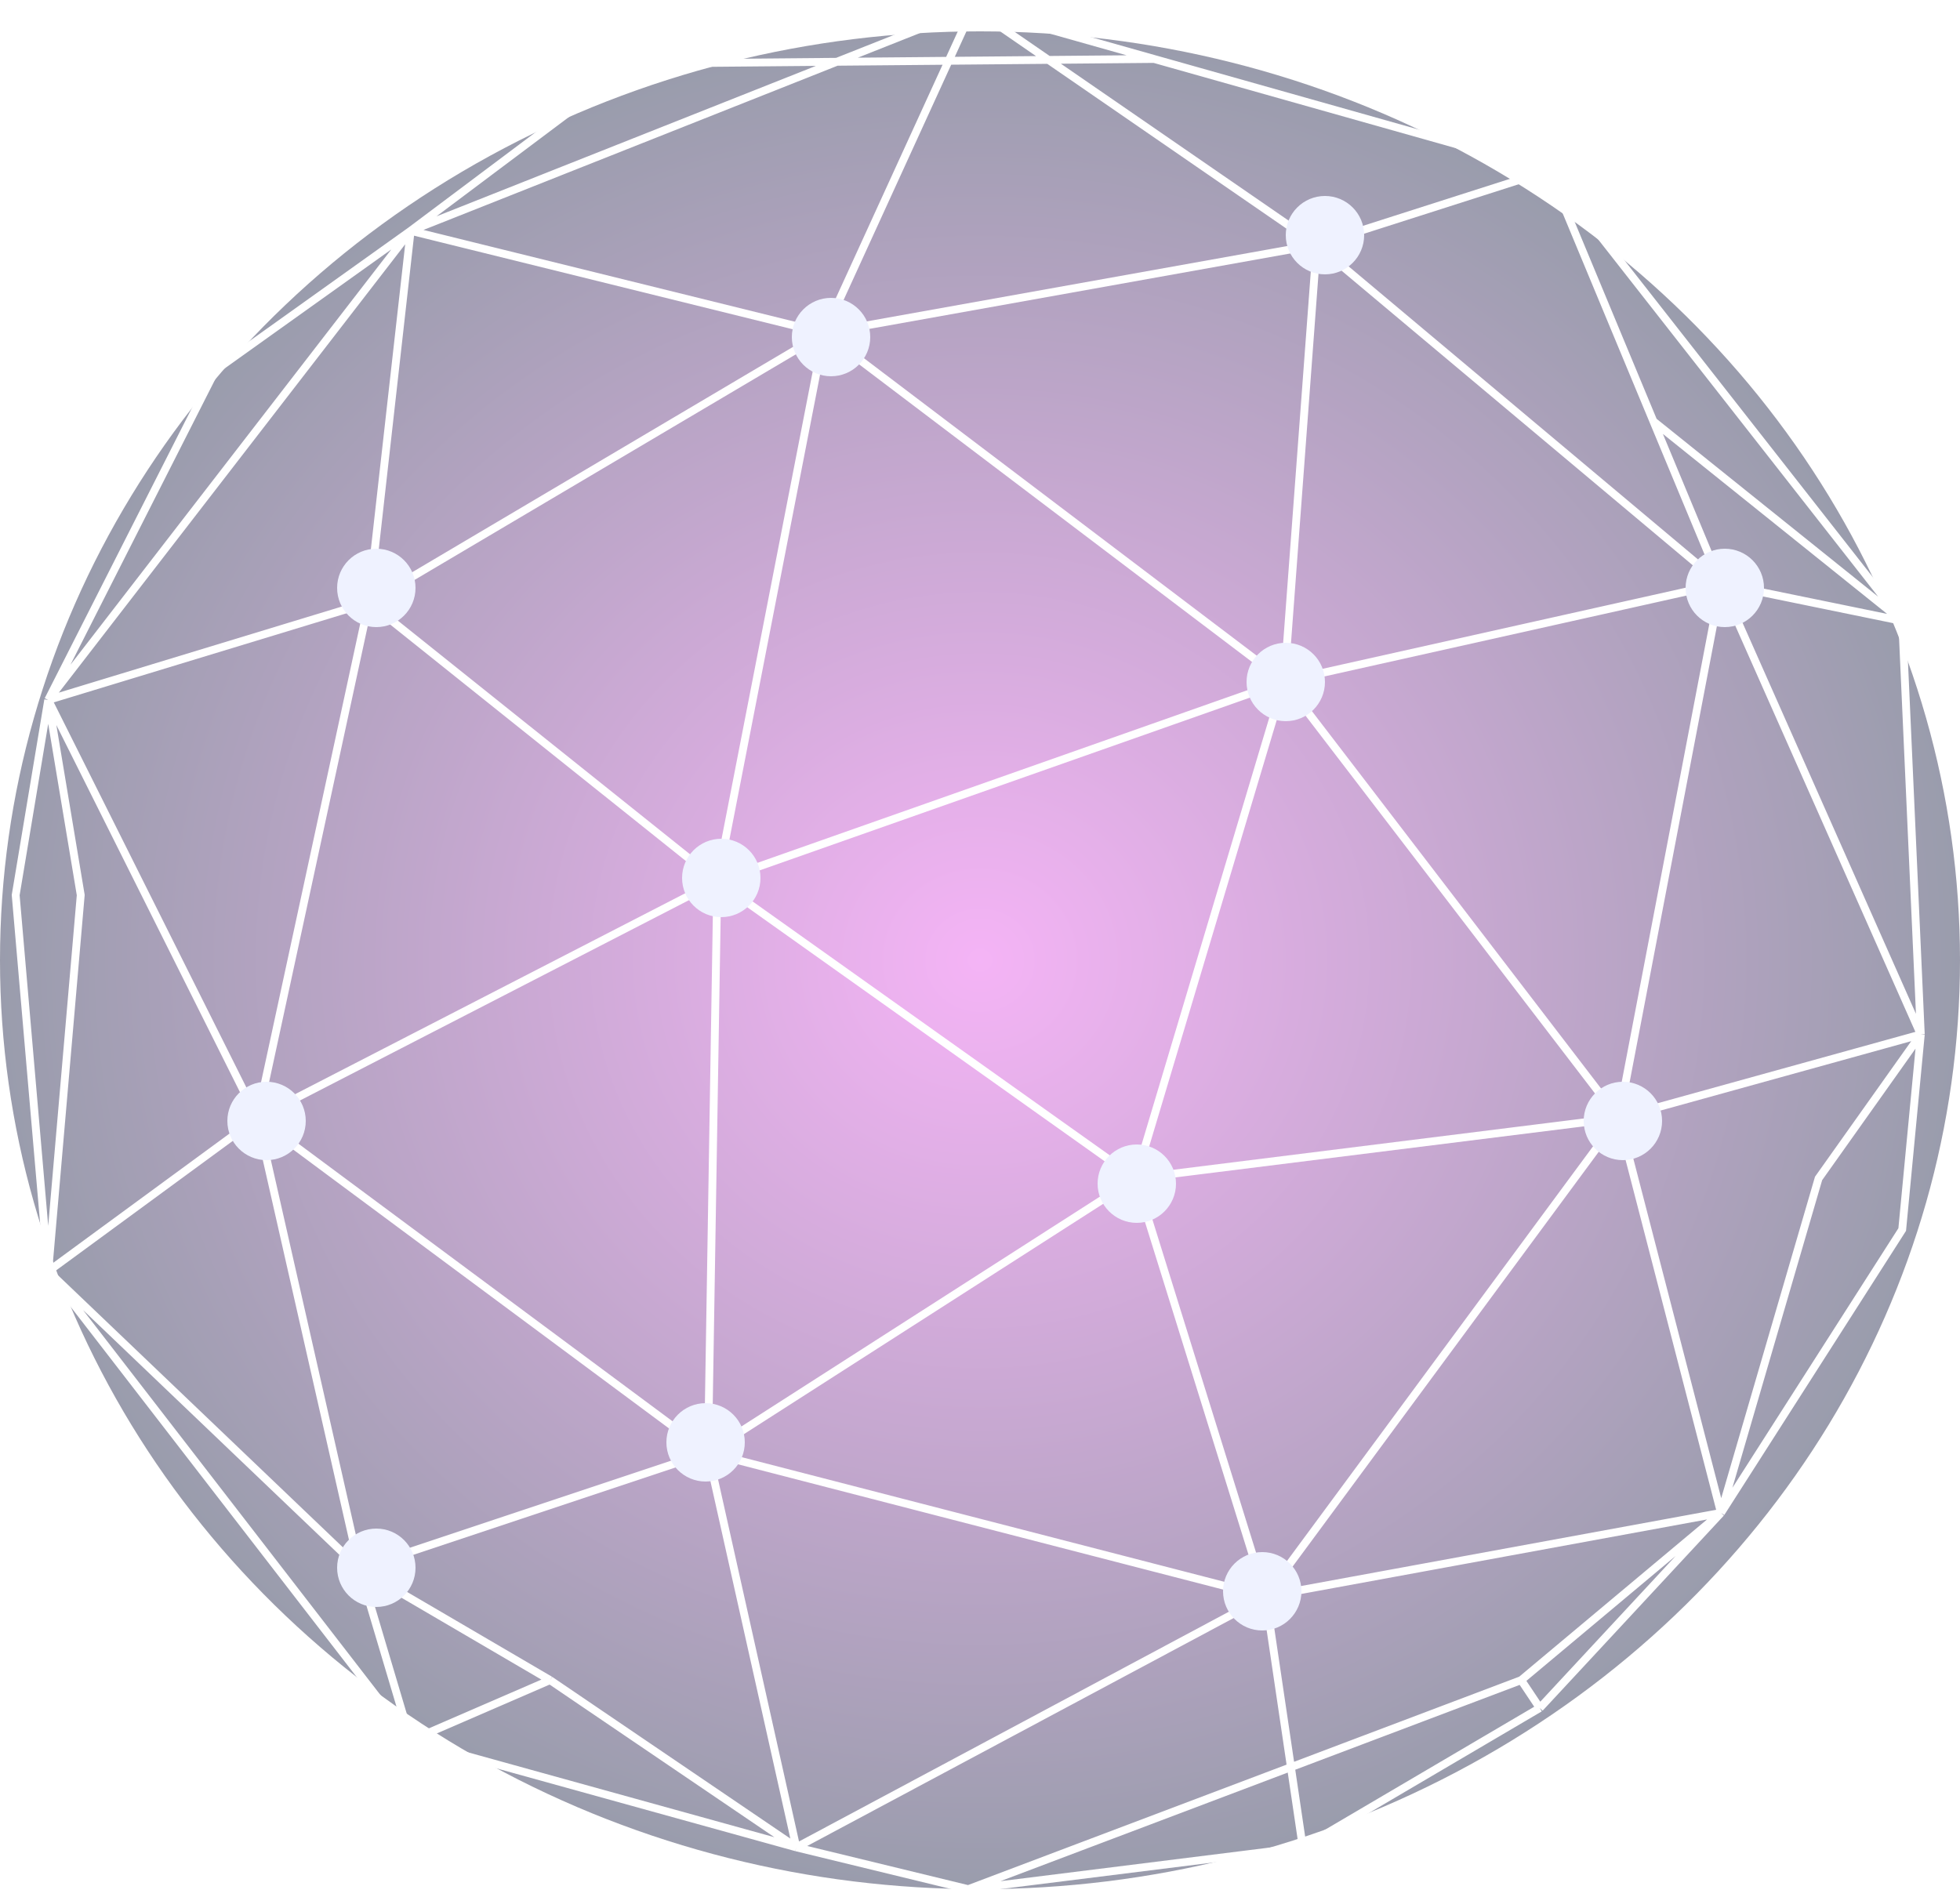<svg width="250" height="242" viewBox="0 0 250 242" fill="none" xmlns="http://www.w3.org/2000/svg">
<ellipse cx="125" cy="122.5" rx="125" ry="118.5" fill="url(#paint0_radial_15_2302)" fill-opacity="0.4"/>
<path d="M70.159 214.333L52.378 222.037M70.159 214.333L45.858 200.111M70.159 214.333L101.571 235.667M52.378 222.037L45.858 200.111M52.378 222.037L101.571 235.667M52.378 222.037L6.149 162.185M45.858 200.111L90.31 185.296M45.858 200.111L32.819 142.63M45.858 200.111L6.149 162.185M90.31 185.296L101.571 235.667M90.31 185.296L161.432 203.667M90.31 185.296L91.495 112.407M90.31 185.296L144.837 150.333M90.31 185.296L32.819 142.63M101.571 235.667L123.5 241M101.571 235.667L161.432 203.667M123.5 241L166.173 235.667M123.5 241L194.029 214.333M166.173 235.667L161.432 203.667M166.173 235.667L196.4 217.889M161.432 203.667L144.837 150.333M161.432 203.667L206.476 142.63M161.432 203.667L219.515 193M144.837 150.333L206.476 142.63M144.837 150.333L163.802 86.926M144.837 150.333L91.495 112.407M219.515 193L206.476 142.63M219.515 193L196.4 217.889M219.515 193L242.629 156.852L245 131.963M219.515 193L231.961 150.333L245 131.963M219.515 193L194.029 214.333M206.476 142.63L245 131.963M206.476 142.63L219.515 74.481M206.476 142.63L163.802 86.926M196.4 217.889L194.029 214.333M245 131.963L219.515 74.481M245 131.963L242.629 79.222M163.802 86.926L91.495 112.407M163.802 86.926L219.515 74.481M163.802 86.926L167.951 31.222M163.802 86.926L105.127 42.481M91.495 112.407L105.127 42.481M91.495 112.407L47.044 76.852M91.495 112.407L32.819 142.63M219.515 74.481L242.629 79.222M219.515 74.481L167.951 31.222M219.515 74.481L210.891 53.741M242.629 79.222L197.585 21.741M242.629 79.222L210.891 53.741M197.585 21.741L167.951 31.222M197.585 21.741L147.207 7.523M197.585 21.741L210.891 53.741M167.951 31.222L105.127 42.481M167.951 31.222L124.093 1M105.127 42.481L124.093 1M105.127 42.481L52.378 29.444M105.127 42.481L47.044 76.852M124.093 1L80.827 8.111M124.093 1L52.378 29.444M124.093 1L147.207 7.523M80.827 8.111L52.378 29.444M80.827 8.111L147.207 7.523M52.378 29.444L47.044 76.852M52.378 29.444L27.485 47.222L6.149 89.296M52.378 29.444L6.149 89.296M47.044 76.852L6.149 89.296M47.044 76.852L32.819 142.63M6.149 89.296L2 114.185L6.149 162.185M6.149 89.296L32.819 142.63M6.149 89.296L10.298 114.185L6.149 162.185M6.149 162.185L32.819 142.63" stroke="white"/>
<g filter="url(#filter0_f_15_2302)">
<circle cx="92" cy="112" r="5" fill="#EFF2FF"/>
</g>
<g filter="url(#filter1_f_15_2302)">
<circle cx="90" cy="184" r="5" fill="#EFF2FF"/>
</g>
<g filter="url(#filter2_f_15_2302)">
<circle cx="145" cy="151" r="5" fill="#EFF2FF"/>
</g>
<g filter="url(#filter3_f_15_2302)">
<circle cx="164" cy="87" r="5" fill="#EFF2FF"/>
</g>
<g filter="url(#filter4_f_15_2302)">
<circle cx="106" cy="43" r="5" fill="#EFF2FF"/>
</g>
<g filter="url(#filter5_f_15_2302)">
<circle cx="207" cy="143" r="5" fill="#EFF2FF"/>
</g>
<g filter="url(#filter6_f_15_2302)">
<circle cx="161" cy="203" r="5" fill="#EFF2FF"/>
</g>
<g filter="url(#filter7_f_15_2302)">
<circle cx="48" cy="75" r="5" fill="#EFF2FF"/>
</g>
<g filter="url(#filter8_f_15_2302)">
<circle cx="34" cy="143" r="5" fill="#EFF2FF"/>
</g>
<g filter="url(#filter9_f_15_2302)">
<circle cx="220" cy="75" r="5" fill="#EFF2FF"/>
</g>
<g filter="url(#filter10_f_15_2302)">
<circle cx="169" cy="30" r="5" fill="#EFF2FF"/>
</g>
<g filter="url(#filter11_f_15_2302)">
<circle cx="48" cy="200" r="5" fill="#EFF2FF"/>
</g>
<circle cx="92" cy="112" r="3" fill="#EFF2FF"/>
<circle cx="90" cy="184" r="3" fill="#EFF2FF"/>
<circle cx="145" cy="151" r="3" fill="#EFF2FF"/>
<circle cx="164" cy="87" r="3" fill="#EFF2FF"/>
<circle cx="106" cy="43" r="3" fill="#EFF2FF"/>
<circle cx="207" cy="143" r="3" fill="#EFF2FF"/>
<circle cx="161" cy="203" r="3" fill="#EFF2FF"/>
<circle cx="48" cy="75" r="3" fill="#EFF2FF"/>
<circle cx="34" cy="143" r="3" fill="#EFF2FF"/>
<circle cx="220" cy="75" r="3" fill="#EFF2FF"/>
<circle cx="169" cy="30" r="3" fill="#EFF2FF"/>
<circle cx="48" cy="200" r="3" fill="#EFF2FF"/>
<defs>
<filter id="filter0_f_15_2302" x="80" y="100" width="24" height="24" filterUnits="userSpaceOnUse" color-interpolation-filters="sRGB">
<feFlood flood-opacity="0" result="BackgroundImageFix"/>
<feBlend mode="normal" in="SourceGraphic" in2="BackgroundImageFix" result="shape"/>
<feGaussianBlur stdDeviation="3.5" result="effect1_foregroundBlur_15_2302"/>
</filter>
<filter id="filter1_f_15_2302" x="78" y="172" width="24" height="24" filterUnits="userSpaceOnUse" color-interpolation-filters="sRGB">
<feFlood flood-opacity="0" result="BackgroundImageFix"/>
<feBlend mode="normal" in="SourceGraphic" in2="BackgroundImageFix" result="shape"/>
<feGaussianBlur stdDeviation="3.5" result="effect1_foregroundBlur_15_2302"/>
</filter>
<filter id="filter2_f_15_2302" x="133" y="139" width="24" height="24" filterUnits="userSpaceOnUse" color-interpolation-filters="sRGB">
<feFlood flood-opacity="0" result="BackgroundImageFix"/>
<feBlend mode="normal" in="SourceGraphic" in2="BackgroundImageFix" result="shape"/>
<feGaussianBlur stdDeviation="3.5" result="effect1_foregroundBlur_15_2302"/>
</filter>
<filter id="filter3_f_15_2302" x="152" y="75" width="24" height="24" filterUnits="userSpaceOnUse" color-interpolation-filters="sRGB">
<feFlood flood-opacity="0" result="BackgroundImageFix"/>
<feBlend mode="normal" in="SourceGraphic" in2="BackgroundImageFix" result="shape"/>
<feGaussianBlur stdDeviation="3.5" result="effect1_foregroundBlur_15_2302"/>
</filter>
<filter id="filter4_f_15_2302" x="94" y="31" width="24" height="24" filterUnits="userSpaceOnUse" color-interpolation-filters="sRGB">
<feFlood flood-opacity="0" result="BackgroundImageFix"/>
<feBlend mode="normal" in="SourceGraphic" in2="BackgroundImageFix" result="shape"/>
<feGaussianBlur stdDeviation="3.5" result="effect1_foregroundBlur_15_2302"/>
</filter>
<filter id="filter5_f_15_2302" x="195" y="131" width="24" height="24" filterUnits="userSpaceOnUse" color-interpolation-filters="sRGB">
<feFlood flood-opacity="0" result="BackgroundImageFix"/>
<feBlend mode="normal" in="SourceGraphic" in2="BackgroundImageFix" result="shape"/>
<feGaussianBlur stdDeviation="3.5" result="effect1_foregroundBlur_15_2302"/>
</filter>
<filter id="filter6_f_15_2302" x="149" y="191" width="24" height="24" filterUnits="userSpaceOnUse" color-interpolation-filters="sRGB">
<feFlood flood-opacity="0" result="BackgroundImageFix"/>
<feBlend mode="normal" in="SourceGraphic" in2="BackgroundImageFix" result="shape"/>
<feGaussianBlur stdDeviation="3.5" result="effect1_foregroundBlur_15_2302"/>
</filter>
<filter id="filter7_f_15_2302" x="36" y="63" width="24" height="24" filterUnits="userSpaceOnUse" color-interpolation-filters="sRGB">
<feFlood flood-opacity="0" result="BackgroundImageFix"/>
<feBlend mode="normal" in="SourceGraphic" in2="BackgroundImageFix" result="shape"/>
<feGaussianBlur stdDeviation="3.5" result="effect1_foregroundBlur_15_2302"/>
</filter>
<filter id="filter8_f_15_2302" x="22" y="131" width="24" height="24" filterUnits="userSpaceOnUse" color-interpolation-filters="sRGB">
<feFlood flood-opacity="0" result="BackgroundImageFix"/>
<feBlend mode="normal" in="SourceGraphic" in2="BackgroundImageFix" result="shape"/>
<feGaussianBlur stdDeviation="3.5" result="effect1_foregroundBlur_15_2302"/>
</filter>
<filter id="filter9_f_15_2302" x="208" y="63" width="24" height="24" filterUnits="userSpaceOnUse" color-interpolation-filters="sRGB">
<feFlood flood-opacity="0" result="BackgroundImageFix"/>
<feBlend mode="normal" in="SourceGraphic" in2="BackgroundImageFix" result="shape"/>
<feGaussianBlur stdDeviation="3.5" result="effect1_foregroundBlur_15_2302"/>
</filter>
<filter id="filter10_f_15_2302" x="157" y="18" width="24" height="24" filterUnits="userSpaceOnUse" color-interpolation-filters="sRGB">
<feFlood flood-opacity="0" result="BackgroundImageFix"/>
<feBlend mode="normal" in="SourceGraphic" in2="BackgroundImageFix" result="shape"/>
<feGaussianBlur stdDeviation="3.5" result="effect1_foregroundBlur_15_2302"/>
</filter>
<filter id="filter11_f_15_2302" x="36" y="188" width="24" height="24" filterUnits="userSpaceOnUse" color-interpolation-filters="sRGB">
<feFlood flood-opacity="0" result="BackgroundImageFix"/>
<feBlend mode="normal" in="SourceGraphic" in2="BackgroundImageFix" result="shape"/>
<feGaussianBlur stdDeviation="3.5" result="effect1_foregroundBlur_15_2302"/>
</filter>
<radialGradient id="paint0_radial_15_2302" cx="0" cy="0" r="1" gradientUnits="userSpaceOnUse" gradientTransform="translate(125 122.5) rotate(90) scale(118.5 125)">
<stop stop-color="#E543E8"/>
<stop offset="1" stop-color="#00082F"/>
</radialGradient>
</defs>
</svg>
